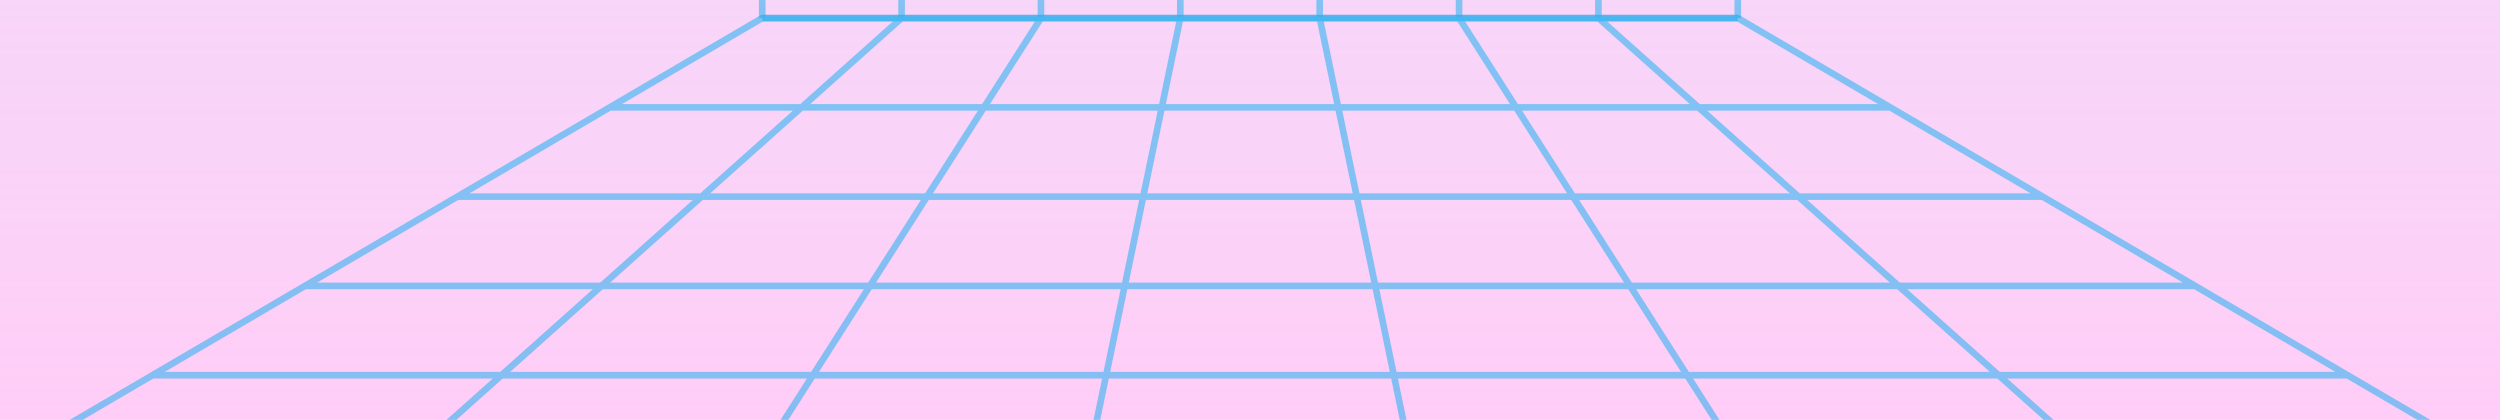 <svg xmlns="http://www.w3.org/2000/svg" width="393" height="66" fill="none" preserveAspectRatio="none"><path fill="#F5F5F5" d="M0 0h393v66H0z"/><g clip-path="url(#a)"><path fill="#fff" d="M0-5030h393V66H0z"/><g clip-path="url(#b)"><path fill="#fff" d="M0-5030h393V66H0z"/><path fill="url(#c)" d="M0 0h393v3081H0z" transform="translate(0 -2860)"/><path fill="url(#d)" d="M0 0h393v614H0z" transform="matrix(1 0 0 -1 0 66)"/><path stroke="#0DAEF1" stroke-width="1.04" d="M141.728 2.84 63.105 73.017M163.637 2.839l-44.805 70.179m66.713-70.179-14.574 70.179m36.484-70.179 14.574 70.179m7.334-70.179 44.804 70.179M251.273 2.839l78.623 70.179m63.104 0L273.181 2.839H119.819L0 73.018m0 0h392.999M23.964 58.982h345.072M47.928 44.946h297.144M71.892 30.911H321.11M95.855 16.875h201.289" opacity=".5"/><g stroke-width="1.04" opacity=".5" style="mix-blend-mode:hard-light"><path stroke="url(#e)" d="M119.824 2.84v-177.526"/><path stroke="url(#f)" d="M141.732 2.84v-177.526"/><path stroke="url(#g)" d="M163.641 2.84v-177.526"/><path stroke="url(#h)" d="M185.547 2.84v-177.526"/><path stroke="url(#i)" d="M207.455 2.84v-177.526"/><path stroke="url(#j)" d="M229.363 2.84v-177.526"/><path stroke="url(#k)" d="M251.27 2.84v-177.526"/><path stroke="url(#l)" d="M273.178 2.84v-177.526"/><path stroke="url(#m)" d="M119.824 2.84h153.353"/></g></g></g><defs><linearGradient id="c" x1="196.5" x2="196.5" y1="-303.747" y2="1247.99" gradientUnits="userSpaceOnUse"><stop stop-color="#0796D3" stop-opacity=".19"/><stop offset="1" stop-color="#FFCDF7" stop-opacity=".1"/></linearGradient><linearGradient id="d" x1="196.5" x2="196.5" y1="0" y2="513.814" gradientUnits="userSpaceOnUse"><stop stop-color="#FFCDF7"/><stop offset="1" stop-color="#BAE8FC" stop-opacity="0"/></linearGradient><linearGradient id="e" x1="120.324" x2="120.324" y1="2.839" y2="-174.686" gradientUnits="userSpaceOnUse"><stop stop-color="#0DAEF1"/><stop offset="1" stop-color="#07648B" stop-opacity="0"/></linearGradient><linearGradient id="f" x1="142.232" x2="142.232" y1="2.839" y2="-174.686" gradientUnits="userSpaceOnUse"><stop stop-color="#0DAEF1"/><stop offset="1" stop-color="#07648B" stop-opacity="0"/></linearGradient><linearGradient id="g" x1="164.141" x2="164.141" y1="2.839" y2="-174.686" gradientUnits="userSpaceOnUse"><stop stop-color="#0DAEF1"/><stop offset="1" stop-color="#07648B" stop-opacity="0"/></linearGradient><linearGradient id="h" x1="186.047" x2="186.047" y1="2.839" y2="-174.686" gradientUnits="userSpaceOnUse"><stop stop-color="#0DAEF1"/><stop offset="1" stop-color="#07648B" stop-opacity="0"/></linearGradient><linearGradient id="i" x1="207.955" x2="207.955" y1="2.839" y2="-174.686" gradientUnits="userSpaceOnUse"><stop stop-color="#0DAEF1"/><stop offset="1" stop-color="#07648B" stop-opacity="0"/></linearGradient><linearGradient id="j" x1="229.863" x2="229.863" y1="2.839" y2="-174.686" gradientUnits="userSpaceOnUse"><stop stop-color="#0DAEF1"/><stop offset="1" stop-color="#07648B" stop-opacity="0"/></linearGradient><linearGradient id="k" x1="251.77" x2="251.77" y1="2.839" y2="-174.686" gradientUnits="userSpaceOnUse"><stop stop-color="#0DAEF1"/><stop offset="1" stop-color="#07648B" stop-opacity="0"/></linearGradient><linearGradient id="l" x1="273.678" x2="273.678" y1="2.839" y2="-174.686" gradientUnits="userSpaceOnUse"><stop stop-color="#0DAEF1"/><stop offset="1" stop-color="#07648B" stop-opacity="0"/></linearGradient><linearGradient id="m" x1="196.501" x2="196.501" y1="2.839" y2="1.839" gradientUnits="userSpaceOnUse"><stop stop-color="#0DAEF1"/><stop offset="1" stop-color="#07648B" stop-opacity="0"/></linearGradient><clipPath id="a"><path fill="#fff" d="M0-5030h393V66H0z"/></clipPath><clipPath id="b"><path fill="#fff" d="M0-5030h393V66H0z"/></clipPath></defs></svg>